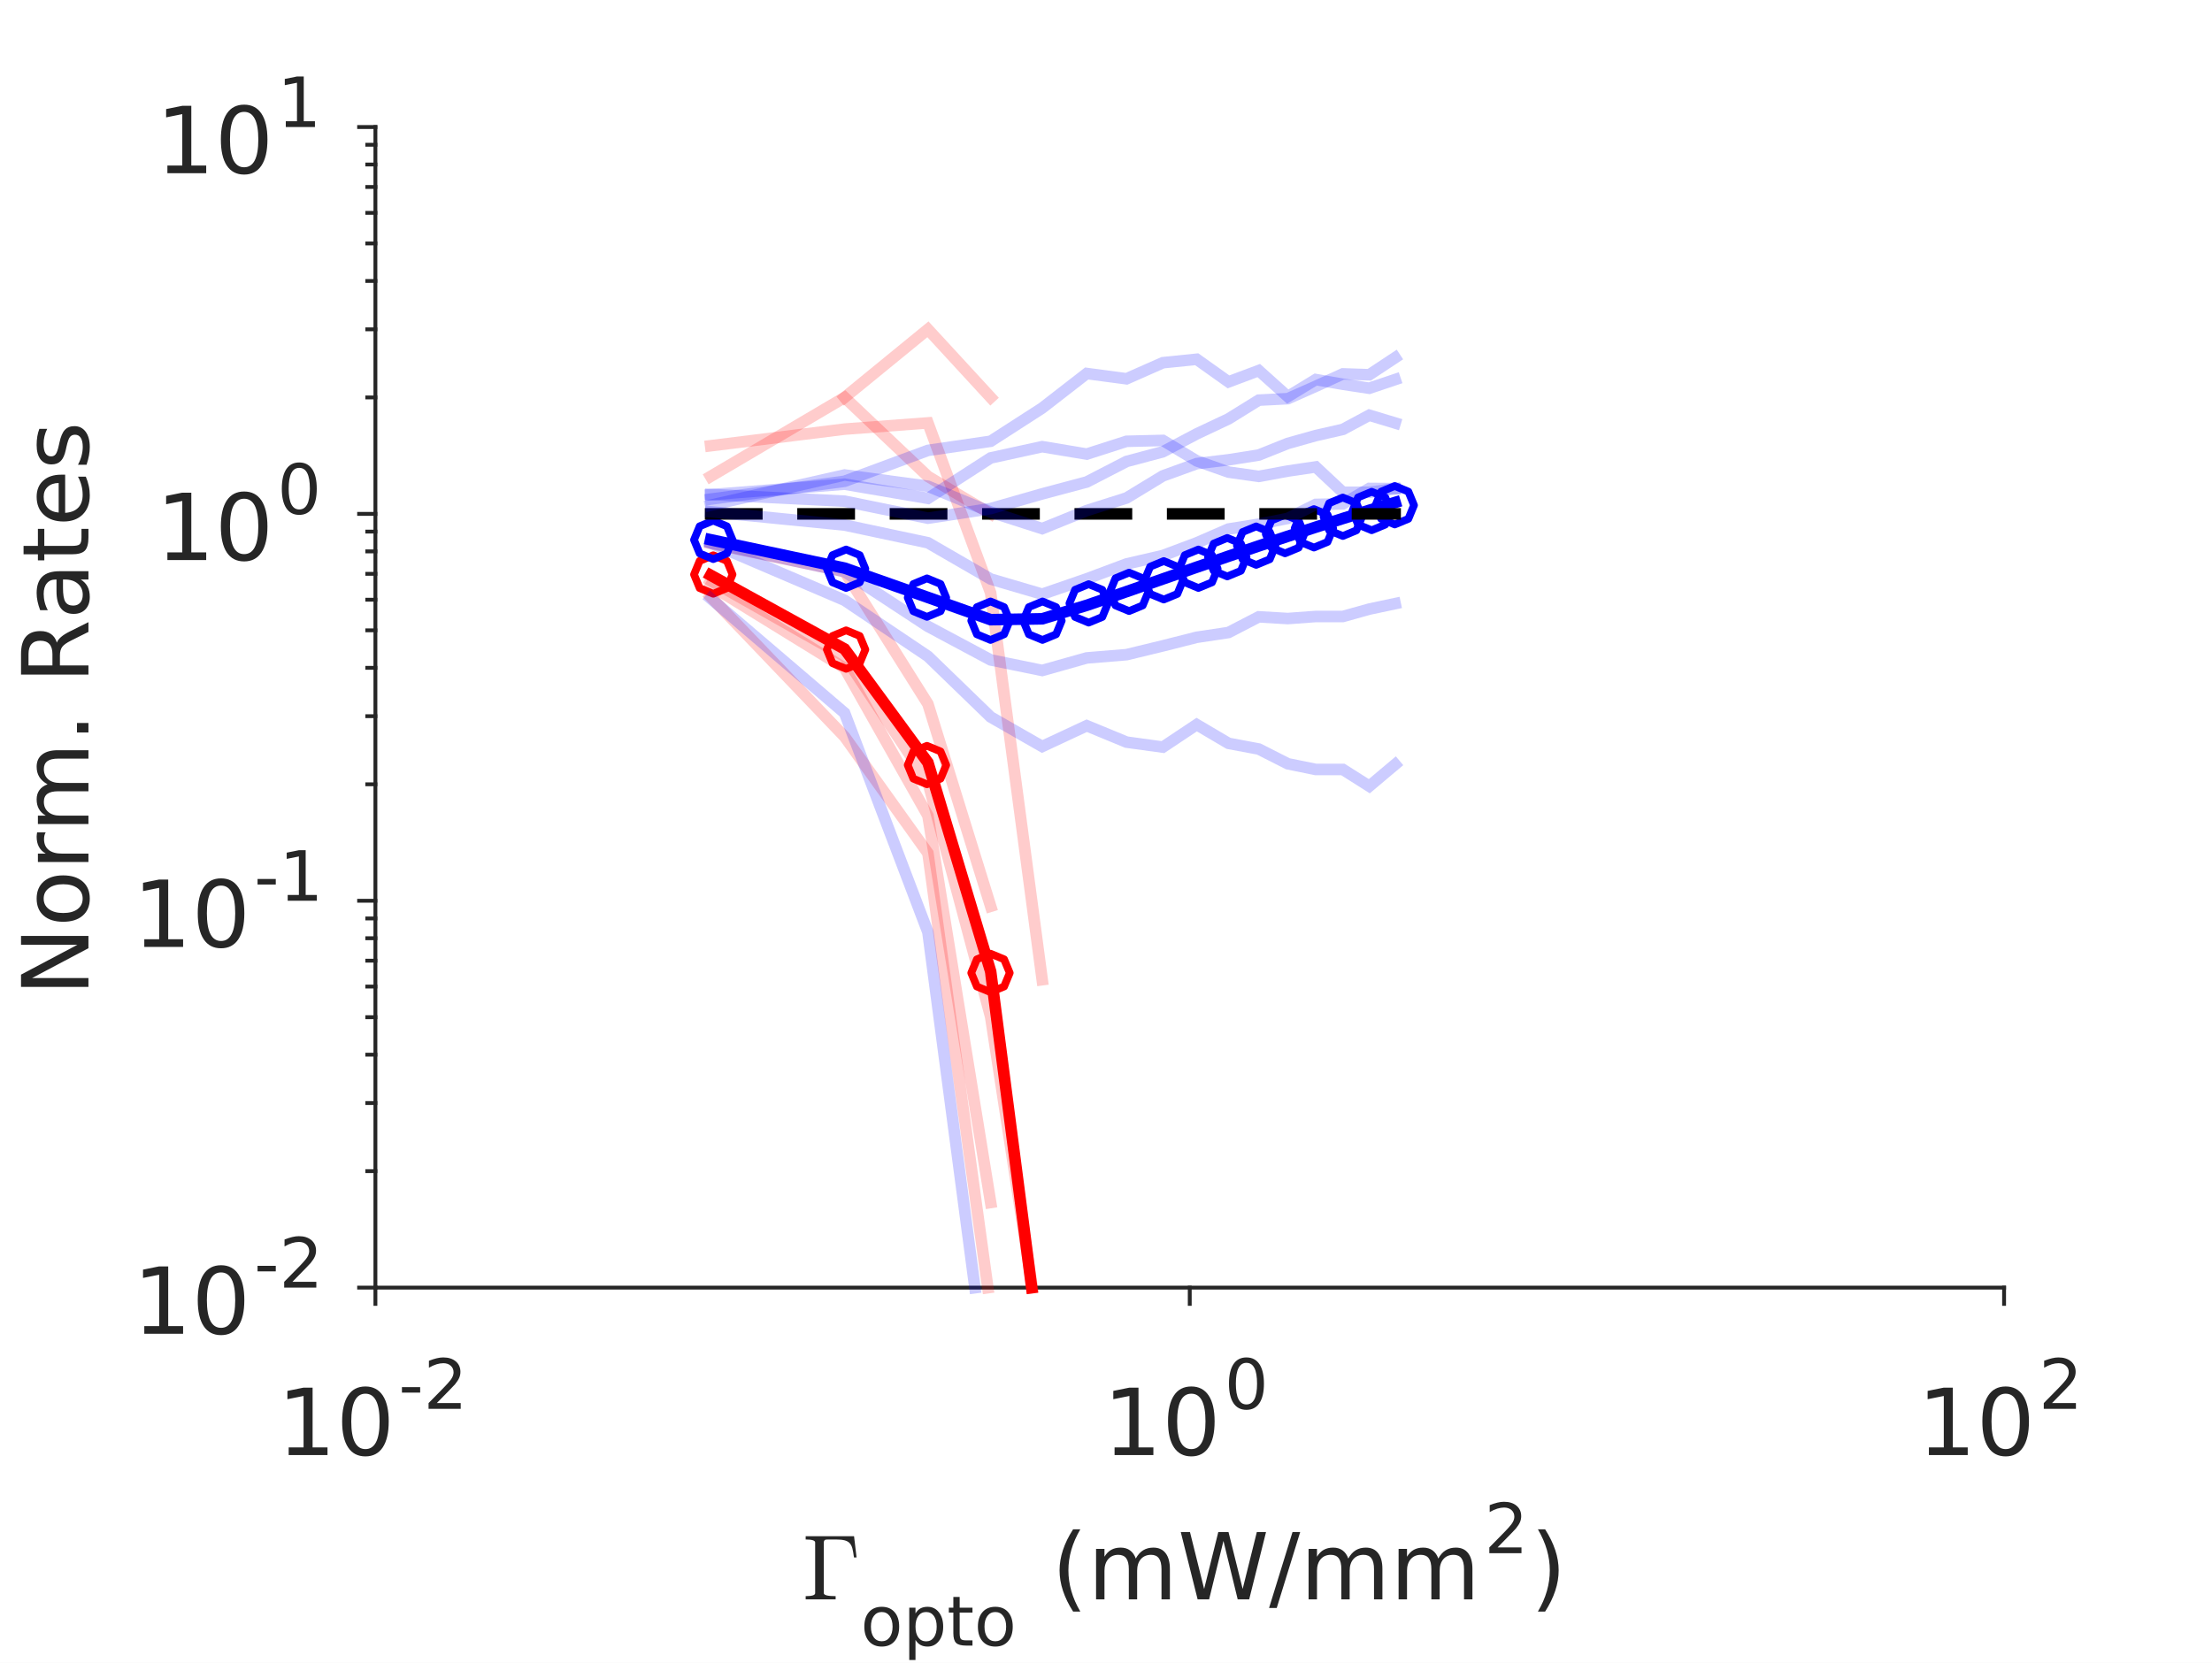 <?xml version="1.0"?>
<!DOCTYPE svg PUBLIC '-//W3C//DTD SVG 1.0//EN'
          'http://www.w3.org/TR/2001/REC-SVG-20010904/DTD/svg10.dtd'>
<svg xmlns:xlink="http://www.w3.org/1999/xlink" style="fill-opacity:1; color-rendering:auto; color-interpolation:auto; stroke:black; text-rendering:auto; stroke-linecap:square; stroke-miterlimit:10; stroke-opacity:1; shape-rendering:auto; fill:black; stroke-dasharray:none; font-weight:normal; stroke-width:1; font-family:'Dialog'; font-style:normal; stroke-linejoin:miter; font-size:12px; stroke-dashoffset:0; image-rendering:auto;" width="383" height="288" xmlns="http://www.w3.org/2000/svg"
><rect width="100%" height="100%" fill="#333333" stroke="none"/><!--Generated by the Batik Graphics2D SVG Generator--><defs id="genericDefs"
  /><g
  ><defs id="defs1"
    ><clipPath clipPathUnits="userSpaceOnUse" id="clipPath1"
      ><path d="M0 0 L383 0 L383 288 L0 288 L0 0 Z"
      /></clipPath
    ></defs
    ><g style="fill:white; stroke:white;"
    ><rect x="0" y="0" width="383" style="clip-path:url(#clipPath1); stroke:none;" height="288"
    /></g
    ><g style="fill:white; text-rendering:optimizeSpeed; color-rendering:optimizeSpeed; image-rendering:optimizeSpeed; shape-rendering:crispEdges; color-interpolation:sRGB; stroke:white;"
    ><rect x="0" width="383" height="288" y="0" style="stroke:none;"
      /><path style="stroke:none;" d="M65 223 L347 223 L347 22 L65 22 Z"
    /></g
    ><g style="fill:rgb(38,38,38); text-rendering:geometricPrecision; color-rendering:optimizeQuality; image-rendering:optimizeQuality; stroke-linejoin:round; color-interpolation:linearRGB; stroke:rgb(38,38,38); stroke-width:0.667;"
    ><line y2="223" style="fill:none;" x1="65" x2="347" y1="223"
      /><line y2="225.82" style="fill:none;" x1="65" x2="65" y1="223"
      /><line y2="225.82" style="fill:none;" x1="206" x2="206" y1="223"
      /><line y2="225.82" style="fill:none;" x1="347" x2="347" y1="223"
    /></g
    ><g transform="translate(48,252)" style="font-size:16px; fill:rgb(38,38,38); text-rendering:geometricPrecision; color-rendering:optimizeQuality; image-rendering:optimizeQuality; font-family:'SansSerif'; color-interpolation:linearRGB; stroke:rgb(38,38,38);"
    ><path style="stroke:none;" d="M1.984 -1.328 L4.562 -1.328 L4.562 -10.234 L1.766 -9.672 L1.766 -11.109 L4.547 -11.672 L6.125 -11.672 L6.125 -1.328 L8.703 -1.328 L8.703 0 L1.984 0 L1.984 -1.328 ZM15.273 -10.625 Q14.055 -10.625 13.438 -9.43 Q12.82 -8.234 12.82 -5.828 Q12.82 -3.422 13.438 -2.227 Q14.055 -1.031 15.273 -1.031 Q16.492 -1.031 17.109 -2.227 Q17.727 -3.422 17.727 -5.828 Q17.727 -8.234 17.109 -9.43 Q16.492 -10.625 15.273 -10.625 ZM15.273 -11.875 Q17.227 -11.875 18.266 -10.328 Q19.305 -8.781 19.305 -5.828 Q19.305 -2.875 18.266 -1.32 Q17.227 0.234 15.273 0.234 Q13.305 0.234 12.273 -1.32 Q11.242 -2.875 11.242 -5.828 Q11.242 -8.781 12.273 -10.328 Q13.305 -11.875 15.273 -11.875 Z"
    /></g
    ><g transform="translate(69,244)" style="fill:rgb(38,38,38); text-rendering:geometricPrecision; color-rendering:optimizeQuality; image-rendering:optimizeQuality; font-family:'SansSerif'; color-interpolation:linearRGB; stroke:rgb(38,38,38);"
    ><path style="stroke:none;" d="M0.594 -3.766 L3.75 -3.766 L3.75 -2.812 L0.594 -2.812 L0.594 -3.766 ZM6.627 -1 L10.768 -1 L10.768 0 L5.205 0 L5.205 -1 Q5.877 -1.688 7.041 -2.867 Q8.205 -4.047 8.502 -4.391 Q9.08 -5.016 9.307 -5.461 Q9.533 -5.906 9.533 -6.328 Q9.533 -7.031 9.041 -7.469 Q8.549 -7.906 7.768 -7.906 Q7.205 -7.906 6.588 -7.719 Q5.971 -7.531 5.268 -7.125 L5.268 -8.328 Q5.986 -8.609 6.604 -8.758 Q7.221 -8.906 7.736 -8.906 Q9.096 -8.906 9.908 -8.227 Q10.721 -7.547 10.721 -6.406 Q10.721 -5.875 10.518 -5.391 Q10.315 -4.906 9.783 -4.25 Q9.627 -4.078 8.846 -3.266 Q8.065 -2.453 6.627 -1 Z"
    /></g
    ><g transform="translate(191,252)" style="font-size:16px; fill:rgb(38,38,38); text-rendering:geometricPrecision; color-rendering:optimizeQuality; image-rendering:optimizeQuality; font-family:'SansSerif'; color-interpolation:linearRGB; stroke:rgb(38,38,38);"
    ><path style="stroke:none;" d="M1.984 -1.328 L4.562 -1.328 L4.562 -10.234 L1.766 -9.672 L1.766 -11.109 L4.547 -11.672 L6.125 -11.672 L6.125 -1.328 L8.703 -1.328 L8.703 0 L1.984 0 L1.984 -1.328 ZM15.273 -10.625 Q14.055 -10.625 13.438 -9.43 Q12.82 -8.234 12.82 -5.828 Q12.82 -3.422 13.438 -2.227 Q14.055 -1.031 15.273 -1.031 Q16.492 -1.031 17.109 -2.227 Q17.727 -3.422 17.727 -5.828 Q17.727 -8.234 17.109 -9.43 Q16.492 -10.625 15.273 -10.625 ZM15.273 -11.875 Q17.227 -11.875 18.266 -10.328 Q19.305 -8.781 19.305 -5.828 Q19.305 -2.875 18.266 -1.32 Q17.227 0.234 15.273 0.234 Q13.305 0.234 12.273 -1.32 Q11.242 -2.875 11.242 -5.828 Q11.242 -8.781 12.273 -10.328 Q13.305 -11.875 15.273 -11.875 Z"
    /></g
    ><g transform="translate(212,244)" style="fill:rgb(38,38,38); text-rendering:geometricPrecision; color-rendering:optimizeQuality; image-rendering:optimizeQuality; font-family:'SansSerif'; color-interpolation:linearRGB; stroke:rgb(38,38,38);"
    ><path style="stroke:none;" d="M3.812 -7.969 Q2.906 -7.969 2.445 -7.07 Q1.984 -6.172 1.984 -4.359 Q1.984 -2.562 2.445 -1.664 Q2.906 -0.766 3.812 -0.766 Q4.734 -0.766 5.195 -1.664 Q5.656 -2.562 5.656 -4.359 Q5.656 -6.172 5.195 -7.07 Q4.734 -7.969 3.812 -7.969 ZM3.812 -8.906 Q5.281 -8.906 6.062 -7.742 Q6.844 -6.578 6.844 -4.359 Q6.844 -2.156 6.062 -0.992 Q5.281 0.172 3.812 0.172 Q2.344 0.172 1.57 -0.992 Q0.797 -2.156 0.797 -4.359 Q0.797 -6.578 1.57 -7.742 Q2.344 -8.906 3.812 -8.906 Z"
    /></g
    ><g transform="translate(332,252)" style="font-size:16px; fill:rgb(38,38,38); text-rendering:geometricPrecision; color-rendering:optimizeQuality; image-rendering:optimizeQuality; font-family:'SansSerif'; color-interpolation:linearRGB; stroke:rgb(38,38,38);"
    ><path style="stroke:none;" d="M1.984 -1.328 L4.562 -1.328 L4.562 -10.234 L1.766 -9.672 L1.766 -11.109 L4.547 -11.672 L6.125 -11.672 L6.125 -1.328 L8.703 -1.328 L8.703 0 L1.984 0 L1.984 -1.328 ZM15.273 -10.625 Q14.055 -10.625 13.438 -9.43 Q12.82 -8.234 12.82 -5.828 Q12.82 -3.422 13.438 -2.227 Q14.055 -1.031 15.273 -1.031 Q16.492 -1.031 17.109 -2.227 Q17.727 -3.422 17.727 -5.828 Q17.727 -8.234 17.109 -9.43 Q16.492 -10.625 15.273 -10.625 ZM15.273 -11.875 Q17.227 -11.875 18.266 -10.328 Q19.305 -8.781 19.305 -5.828 Q19.305 -2.875 18.266 -1.32 Q17.227 0.234 15.273 0.234 Q13.305 0.234 12.273 -1.32 Q11.242 -2.875 11.242 -5.828 Q11.242 -8.781 12.273 -10.328 Q13.305 -11.875 15.273 -11.875 Z"
    /></g
    ><g transform="translate(353,244)" style="fill:rgb(38,38,38); text-rendering:geometricPrecision; color-rendering:optimizeQuality; image-rendering:optimizeQuality; font-family:'SansSerif'; color-interpolation:linearRGB; stroke:rgb(38,38,38);"
    ><path style="stroke:none;" d="M2.297 -1 L6.438 -1 L6.438 0 L0.875 0 L0.875 -1 Q1.547 -1.688 2.711 -2.867 Q3.875 -4.047 4.172 -4.391 Q4.75 -5.016 4.977 -5.461 Q5.203 -5.906 5.203 -6.328 Q5.203 -7.031 4.711 -7.469 Q4.219 -7.906 3.438 -7.906 Q2.875 -7.906 2.258 -7.719 Q1.641 -7.531 0.938 -7.125 L0.938 -8.328 Q1.656 -8.609 2.273 -8.758 Q2.891 -8.906 3.406 -8.906 Q4.766 -8.906 5.578 -8.227 Q6.391 -7.547 6.391 -6.406 Q6.391 -5.875 6.188 -5.391 Q5.984 -4.906 5.453 -4.25 Q5.297 -4.078 4.516 -3.266 Q3.734 -2.453 2.297 -1 Z"
    /></g
    ><g transform="translate(139,277)" style="font-size:16px; fill:rgb(38,38,38); text-rendering:geometricPrecision; color-rendering:optimizeQuality; image-rendering:optimizeQuality; font-family:'mwb_cmr10'; color-interpolation:linearRGB; stroke:rgb(38,38,38);"
    ><path style="stroke:none;" d="M0.5 0 L0.5 -0.562 Q2.141 -0.562 2.141 -1.078 L2.141 -9.859 Q2.141 -10.375 0.5 -10.375 L0.5 -10.938 L8.875 -10.938 L9.312 -7.266 L8.859 -7.266 Q8.734 -8.281 8.586 -8.836 Q8.438 -9.391 8.125 -9.734 Q7.812 -10.078 7.25 -10.227 Q6.688 -10.375 5.688 -10.375 L4.453 -10.375 Q4.156 -10.375 4 -10.352 Q3.844 -10.328 3.742 -10.211 Q3.641 -10.094 3.641 -9.859 L3.641 -1.078 Q3.641 -0.562 5.688 -0.562 L5.688 0 L0.5 0 Z"
    /></g
    ><g transform="translate(149,285)" style="fill:rgb(38,38,38); text-rendering:geometricPrecision; color-rendering:optimizeQuality; image-rendering:optimizeQuality; font-family:'SansSerif'; color-interpolation:linearRGB; stroke:rgb(38,38,38);"
    ><path style="stroke:none;" d="M3.672 -5.812 Q2.812 -5.812 2.305 -5.133 Q1.797 -4.453 1.797 -3.281 Q1.797 -2.094 2.297 -1.422 Q2.797 -0.75 3.672 -0.75 Q4.531 -0.75 5.039 -1.43 Q5.547 -2.109 5.547 -3.281 Q5.547 -4.438 5.039 -5.125 Q4.531 -5.812 3.672 -5.812 ZM3.672 -6.719 Q5.078 -6.719 5.883 -5.805 Q6.688 -4.891 6.688 -3.281 Q6.688 -1.672 5.883 -0.75 Q5.078 0.172 3.672 0.172 Q2.266 0.172 1.461 -0.75 Q0.656 -1.672 0.656 -3.281 Q0.656 -4.891 1.461 -5.805 Q2.266 -6.719 3.672 -6.719 ZM9.514 -0.984 L9.514 2.5 L8.435 2.5 L8.435 -6.562 L9.514 -6.562 L9.514 -5.562 Q9.857 -6.156 10.373 -6.438 Q10.889 -6.719 11.607 -6.719 Q12.81 -6.719 13.56 -5.773 Q14.31 -4.828 14.31 -3.281 Q14.31 -1.734 13.56 -0.781 Q12.81 0.172 11.607 0.172 Q10.889 0.172 10.373 -0.117 Q9.857 -0.406 9.514 -0.984 ZM13.185 -3.281 Q13.185 -4.469 12.693 -5.141 Q12.201 -5.812 11.357 -5.812 Q10.498 -5.812 10.006 -5.141 Q9.514 -4.469 9.514 -3.281 Q9.514 -2.094 10.006 -1.414 Q10.498 -0.734 11.357 -0.734 Q12.201 -0.734 12.693 -1.414 Q13.185 -2.094 13.185 -3.281 ZM17.162 -8.422 L17.162 -6.562 L19.381 -6.562 L19.381 -5.719 L17.162 -5.719 L17.162 -2.156 Q17.162 -1.359 17.381 -1.133 Q17.6 -0.906 18.271 -0.906 L19.381 -0.906 L19.381 0 L18.271 0 Q17.021 0 16.545 -0.469 Q16.068 -0.938 16.068 -2.156 L16.068 -5.719 L15.287 -5.719 L15.287 -6.562 L16.068 -6.562 L16.068 -8.422 L17.162 -8.422 ZM23.336 -5.812 Q22.477 -5.812 21.969 -5.133 Q21.461 -4.453 21.461 -3.281 Q21.461 -2.094 21.961 -1.422 Q22.461 -0.75 23.336 -0.75 Q24.195 -0.75 24.703 -1.43 Q25.211 -2.109 25.211 -3.281 Q25.211 -4.438 24.703 -5.125 Q24.195 -5.812 23.336 -5.812 ZM23.336 -6.719 Q24.742 -6.719 25.547 -5.805 Q26.352 -4.891 26.352 -3.281 Q26.352 -1.672 25.547 -0.75 Q24.742 0.172 23.336 0.172 Q21.93 0.172 21.125 -0.75 Q20.32 -1.672 20.32 -3.281 Q20.32 -4.891 21.125 -5.805 Q21.93 -6.719 23.336 -6.719 Z"
    /></g
    ><g transform="translate(177,277)" style="font-size:16px; fill:rgb(38,38,38); text-rendering:geometricPrecision; color-rendering:optimizeQuality; image-rendering:optimizeQuality; font-family:'SansSerif'; color-interpolation:linearRGB; stroke:rgb(38,38,38);"
    ><path style="stroke:none;" d="M10.055 -12.141 Q9.008 -10.344 8.5 -8.586 Q7.992 -6.828 7.992 -5.031 Q7.992 -3.219 8.5 -1.445 Q9.008 0.328 10.055 2.109 L8.805 2.109 Q7.633 0.281 7.047 -1.5 Q6.461 -3.281 6.461 -5.031 Q6.461 -6.766 7.039 -8.531 Q7.617 -10.297 8.805 -12.141 L10.055 -12.141 ZM19.656 -7.078 Q20.188 -8.047 20.938 -8.508 Q21.688 -8.969 22.703 -8.969 Q24.078 -8.969 24.82 -8.008 Q25.562 -7.047 25.562 -5.281 L25.562 0 L24.109 0 L24.109 -5.234 Q24.109 -6.5 23.664 -7.109 Q23.219 -7.719 22.312 -7.719 Q21.188 -7.719 20.539 -6.977 Q19.891 -6.234 19.891 -4.953 L19.891 0 L18.453 0 L18.453 -5.234 Q18.453 -6.5 18.008 -7.109 Q17.562 -7.719 16.625 -7.719 Q15.531 -7.719 14.883 -6.969 Q14.234 -6.219 14.234 -4.953 L14.234 0 L12.781 0 L12.781 -8.75 L14.234 -8.75 L14.234 -7.391 Q14.719 -8.203 15.406 -8.586 Q16.094 -8.969 17.047 -8.969 Q18 -8.969 18.664 -8.484 Q19.328 -8 19.656 -7.078 ZM27.445 -11.672 L29.039 -11.672 L31.492 -1.812 L33.945 -11.672 L35.711 -11.672 L38.164 -1.812 L40.617 -11.672 L42.211 -11.672 L39.289 0 L37.305 0 L34.836 -10.125 L32.352 0 L30.367 0 L27.445 -11.672 ZM46.797 -11.672 L48.125 -11.672 L44.062 1.484 L42.734 1.484 L46.797 -11.672 ZM56.453 -7.078 Q56.984 -8.047 57.734 -8.508 Q58.484 -8.969 59.5 -8.969 Q60.875 -8.969 61.617 -8.008 Q62.359 -7.047 62.359 -5.281 L62.359 0 L60.906 0 L60.906 -5.234 Q60.906 -6.5 60.461 -7.109 Q60.016 -7.719 59.109 -7.719 Q57.984 -7.719 57.336 -6.977 Q56.688 -6.234 56.688 -4.953 L56.688 0 L55.25 0 L55.25 -5.234 Q55.25 -6.5 54.805 -7.109 Q54.359 -7.719 53.422 -7.719 Q52.328 -7.719 51.68 -6.969 Q51.031 -6.219 51.031 -4.953 L51.031 0 L49.578 0 L49.578 -8.75 L51.031 -8.75 L51.031 -7.391 Q51.516 -8.203 52.203 -8.586 Q52.891 -8.969 53.844 -8.969 Q54.797 -8.969 55.461 -8.484 Q56.125 -8 56.453 -7.078 ZM72.039 -7.078 Q72.57 -8.047 73.32 -8.508 Q74.07 -8.969 75.086 -8.969 Q76.461 -8.969 77.203 -8.008 Q77.945 -7.047 77.945 -5.281 L77.945 0 L76.492 0 L76.492 -5.234 Q76.492 -6.5 76.047 -7.109 Q75.602 -7.719 74.695 -7.719 Q73.57 -7.719 72.922 -6.977 Q72.273 -6.234 72.273 -4.953 L72.273 0 L70.836 0 L70.836 -5.234 Q70.836 -6.5 70.391 -7.109 Q69.945 -7.719 69.008 -7.719 Q67.914 -7.719 67.266 -6.969 Q66.617 -6.219 66.617 -4.953 L66.617 0 L65.164 0 L65.164 -8.75 L66.617 -8.75 L66.617 -7.391 Q67.102 -8.203 67.789 -8.586 Q68.477 -8.969 69.43 -8.969 Q70.383 -8.969 71.047 -8.484 Q71.711 -8 72.039 -7.078 Z"
    /></g
    ><g transform="translate(257,269)" style="fill:rgb(38,38,38); text-rendering:geometricPrecision; color-rendering:optimizeQuality; image-rendering:optimizeQuality; font-family:'SansSerif'; color-interpolation:linearRGB; stroke:rgb(38,38,38);"
    ><path style="stroke:none;" d="M2.297 -1 L6.438 -1 L6.438 0 L0.875 0 L0.875 -1 Q1.547 -1.688 2.711 -2.867 Q3.875 -4.047 4.172 -4.391 Q4.75 -5.016 4.977 -5.461 Q5.203 -5.906 5.203 -6.328 Q5.203 -7.031 4.711 -7.469 Q4.219 -7.906 3.438 -7.906 Q2.875 -7.906 2.258 -7.719 Q1.641 -7.531 0.938 -7.125 L0.938 -8.328 Q1.656 -8.609 2.273 -8.758 Q2.891 -8.906 3.406 -8.906 Q4.766 -8.906 5.578 -8.227 Q6.391 -7.547 6.391 -6.406 Q6.391 -5.875 6.188 -5.391 Q5.984 -4.906 5.453 -4.25 Q5.297 -4.078 4.516 -3.266 Q3.734 -2.453 2.297 -1 Z"
    /></g
    ><g transform="translate(265,277)" style="font-size:16px; fill:rgb(38,38,38); text-rendering:geometricPrecision; color-rendering:optimizeQuality; image-rendering:optimizeQuality; font-family:'SansSerif'; color-interpolation:linearRGB; stroke:rgb(38,38,38);"
    ><path style="stroke:none;" d="M1.281 -12.141 L2.531 -12.141 Q3.703 -10.297 4.289 -8.531 Q4.875 -6.766 4.875 -5.031 Q4.875 -3.281 4.289 -1.5 Q3.703 0.281 2.531 2.109 L1.281 2.109 Q2.328 0.328 2.836 -1.445 Q3.344 -3.219 3.344 -5.031 Q3.344 -6.828 2.836 -8.586 Q2.328 -10.344 1.281 -12.141 Z"
    /></g
    ><g style="fill:rgb(38,38,38); text-rendering:geometricPrecision; color-rendering:optimizeQuality; image-rendering:optimizeQuality; stroke-linejoin:round; color-interpolation:linearRGB; stroke:rgb(38,38,38); stroke-width:0.667;"
    ><line y2="22" style="fill:none;" x1="65" x2="65" y1="223"
      /><line y2="223" style="fill:none;" x1="65" x2="62.18" y1="223"
      /><line y2="156" style="fill:none;" x1="65" x2="62.18" y1="156"
      /><line y2="89" style="fill:none;" x1="65" x2="62.18" y1="89"
      /><line y2="22" style="fill:none;" x1="65" x2="62.18" y1="22"
      /><line y2="202.831" style="fill:none;" x1="65" x2="63.59" y1="202.831"
      /><line y2="191.033" style="fill:none;" x1="65" x2="63.59" y1="191.033"
      /><line y2="182.662" style="fill:none;" x1="65" x2="63.59" y1="182.662"
      /><line y2="176.169" style="fill:none;" x1="65" x2="63.59" y1="176.169"
      /><line y2="170.864" style="fill:none;" x1="65" x2="63.59" y1="170.864"
      /><line y2="166.378" style="fill:none;" x1="65" x2="63.59" y1="166.378"
      /><line y2="162.493" style="fill:none;" x1="65" x2="63.59" y1="162.493"
      /><line y2="159.066" style="fill:none;" x1="65" x2="63.59" y1="159.066"
      /><line y2="135.831" style="fill:none;" x1="65" x2="63.59" y1="135.831"
      /><line y2="124.033" style="fill:none;" x1="65" x2="63.59" y1="124.033"
      /><line y2="115.662" style="fill:none;" x1="65" x2="63.59" y1="115.662"
      /><line y2="109.169" style="fill:none;" x1="65" x2="63.59" y1="109.169"
      /><line y2="103.864" style="fill:none;" x1="65" x2="63.59" y1="103.864"
      /><line y2="99.378" style="fill:none;" x1="65" x2="63.59" y1="99.378"
      /><line y2="95.493" style="fill:none;" x1="65" x2="63.59" y1="95.493"
      /><line y2="92.066" style="fill:none;" x1="65" x2="63.59" y1="92.066"
      /><line y2="68.831" style="fill:none;" x1="65" x2="63.59" y1="68.831"
      /><line y2="57.033" style="fill:none;" x1="65" x2="63.59" y1="57.033"
      /><line y2="48.662" style="fill:none;" x1="65" x2="63.59" y1="48.662"
      /><line y2="42.169" style="fill:none;" x1="65" x2="63.59" y1="42.169"
      /><line y2="36.864" style="fill:none;" x1="65" x2="63.59" y1="36.864"
      /><line y2="32.378" style="fill:none;" x1="65" x2="63.59" y1="32.378"
      /><line y2="28.493" style="fill:none;" x1="65" x2="63.59" y1="28.493"
      /><line y2="25.066" style="fill:none;" x1="65" x2="63.59" y1="25.066"
    /></g
    ><g transform="translate(23,231)" style="font-size:16px; fill:rgb(38,38,38); text-rendering:geometricPrecision; color-rendering:optimizeQuality; image-rendering:optimizeQuality; font-family:'SansSerif'; color-interpolation:linearRGB; stroke:rgb(38,38,38);"
    ><path style="stroke:none;" d="M1.984 -1.328 L4.562 -1.328 L4.562 -10.234 L1.766 -9.672 L1.766 -11.109 L4.547 -11.672 L6.125 -11.672 L6.125 -1.328 L8.703 -1.328 L8.703 0 L1.984 0 L1.984 -1.328 ZM15.273 -10.625 Q14.055 -10.625 13.438 -9.43 Q12.82 -8.234 12.82 -5.828 Q12.82 -3.422 13.438 -2.227 Q14.055 -1.031 15.273 -1.031 Q16.492 -1.031 17.109 -2.227 Q17.727 -3.422 17.727 -5.828 Q17.727 -8.234 17.109 -9.43 Q16.492 -10.625 15.273 -10.625 ZM15.273 -11.875 Q17.227 -11.875 18.266 -10.328 Q19.305 -8.781 19.305 -5.828 Q19.305 -2.875 18.266 -1.32 Q17.227 0.234 15.273 0.234 Q13.305 0.234 12.273 -1.32 Q11.242 -2.875 11.242 -5.828 Q11.242 -8.781 12.273 -10.328 Q13.305 -11.875 15.273 -11.875 Z"
    /></g
    ><g transform="translate(44,223)" style="fill:rgb(38,38,38); text-rendering:geometricPrecision; color-rendering:optimizeQuality; image-rendering:optimizeQuality; font-family:'SansSerif'; color-interpolation:linearRGB; stroke:rgb(38,38,38);"
    ><path style="stroke:none;" d="M0.594 -3.766 L3.75 -3.766 L3.75 -2.812 L0.594 -2.812 L0.594 -3.766 ZM6.627 -1 L10.768 -1 L10.768 0 L5.205 0 L5.205 -1 Q5.877 -1.688 7.041 -2.867 Q8.205 -4.047 8.502 -4.391 Q9.08 -5.016 9.307 -5.461 Q9.533 -5.906 9.533 -6.328 Q9.533 -7.031 9.041 -7.469 Q8.549 -7.906 7.768 -7.906 Q7.205 -7.906 6.588 -7.719 Q5.971 -7.531 5.268 -7.125 L5.268 -8.328 Q5.986 -8.609 6.604 -8.758 Q7.221 -8.906 7.736 -8.906 Q9.096 -8.906 9.908 -8.227 Q10.721 -7.547 10.721 -6.406 Q10.721 -5.875 10.518 -5.391 Q10.315 -4.906 9.783 -4.25 Q9.627 -4.078 8.846 -3.266 Q8.065 -2.453 6.627 -1 Z"
    /></g
    ><g transform="translate(23,164)" style="font-size:16px; fill:rgb(38,38,38); text-rendering:geometricPrecision; color-rendering:optimizeQuality; image-rendering:optimizeQuality; font-family:'SansSerif'; color-interpolation:linearRGB; stroke:rgb(38,38,38);"
    ><path style="stroke:none;" d="M1.984 -1.328 L4.562 -1.328 L4.562 -10.234 L1.766 -9.672 L1.766 -11.109 L4.547 -11.672 L6.125 -11.672 L6.125 -1.328 L8.703 -1.328 L8.703 0 L1.984 0 L1.984 -1.328 ZM15.273 -10.625 Q14.055 -10.625 13.438 -9.43 Q12.82 -8.234 12.82 -5.828 Q12.82 -3.422 13.438 -2.227 Q14.055 -1.031 15.273 -1.031 Q16.492 -1.031 17.109 -2.227 Q17.727 -3.422 17.727 -5.828 Q17.727 -8.234 17.109 -9.43 Q16.492 -10.625 15.273 -10.625 ZM15.273 -11.875 Q17.227 -11.875 18.266 -10.328 Q19.305 -8.781 19.305 -5.828 Q19.305 -2.875 18.266 -1.32 Q17.227 0.234 15.273 0.234 Q13.305 0.234 12.273 -1.32 Q11.242 -2.875 11.242 -5.828 Q11.242 -8.781 12.273 -10.328 Q13.305 -11.875 15.273 -11.875 Z"
    /></g
    ><g transform="translate(44,156)" style="fill:rgb(38,38,38); text-rendering:geometricPrecision; color-rendering:optimizeQuality; image-rendering:optimizeQuality; font-family:'SansSerif'; color-interpolation:linearRGB; stroke:rgb(38,38,38);"
    ><path style="stroke:none;" d="M0.594 -3.766 L3.75 -3.766 L3.75 -2.812 L0.594 -2.812 L0.594 -3.766 ZM5.814 -1 L7.752 -1 L7.752 -7.672 L5.643 -7.25 L5.643 -8.328 L7.736 -8.75 L8.924 -8.75 L8.924 -1 L10.861 -1 L10.861 0 L5.814 0 L5.814 -1 Z"
    /></g
    ><g transform="translate(27,97)" style="font-size:16px; fill:rgb(38,38,38); text-rendering:geometricPrecision; color-rendering:optimizeQuality; image-rendering:optimizeQuality; font-family:'SansSerif'; color-interpolation:linearRGB; stroke:rgb(38,38,38);"
    ><path style="stroke:none;" d="M1.984 -1.328 L4.562 -1.328 L4.562 -10.234 L1.766 -9.672 L1.766 -11.109 L4.547 -11.672 L6.125 -11.672 L6.125 -1.328 L8.703 -1.328 L8.703 0 L1.984 0 L1.984 -1.328 ZM15.273 -10.625 Q14.055 -10.625 13.438 -9.43 Q12.82 -8.234 12.82 -5.828 Q12.82 -3.422 13.438 -2.227 Q14.055 -1.031 15.273 -1.031 Q16.492 -1.031 17.109 -2.227 Q17.727 -3.422 17.727 -5.828 Q17.727 -8.234 17.109 -9.43 Q16.492 -10.625 15.273 -10.625 ZM15.273 -11.875 Q17.227 -11.875 18.266 -10.328 Q19.305 -8.781 19.305 -5.828 Q19.305 -2.875 18.266 -1.32 Q17.227 0.234 15.273 0.234 Q13.305 0.234 12.273 -1.32 Q11.242 -2.875 11.242 -5.828 Q11.242 -8.781 12.273 -10.328 Q13.305 -11.875 15.273 -11.875 Z"
    /></g
    ><g transform="translate(48,89)" style="fill:rgb(38,38,38); text-rendering:geometricPrecision; color-rendering:optimizeQuality; image-rendering:optimizeQuality; font-family:'SansSerif'; color-interpolation:linearRGB; stroke:rgb(38,38,38);"
    ><path style="stroke:none;" d="M3.812 -7.969 Q2.906 -7.969 2.445 -7.07 Q1.984 -6.172 1.984 -4.359 Q1.984 -2.562 2.445 -1.664 Q2.906 -0.766 3.812 -0.766 Q4.734 -0.766 5.195 -1.664 Q5.656 -2.562 5.656 -4.359 Q5.656 -6.172 5.195 -7.07 Q4.734 -7.969 3.812 -7.969 ZM3.812 -8.906 Q5.281 -8.906 6.062 -7.742 Q6.844 -6.578 6.844 -4.359 Q6.844 -2.156 6.062 -0.992 Q5.281 0.172 3.812 0.172 Q2.344 0.172 1.57 -0.992 Q0.797 -2.156 0.797 -4.359 Q0.797 -6.578 1.57 -7.742 Q2.344 -8.906 3.812 -8.906 Z"
    /></g
    ><g transform="translate(27,30)" style="font-size:16px; fill:rgb(38,38,38); text-rendering:geometricPrecision; color-rendering:optimizeQuality; image-rendering:optimizeQuality; font-family:'SansSerif'; color-interpolation:linearRGB; stroke:rgb(38,38,38);"
    ><path style="stroke:none;" d="M1.984 -1.328 L4.562 -1.328 L4.562 -10.234 L1.766 -9.672 L1.766 -11.109 L4.547 -11.672 L6.125 -11.672 L6.125 -1.328 L8.703 -1.328 L8.703 0 L1.984 0 L1.984 -1.328 ZM15.273 -10.625 Q14.055 -10.625 13.438 -9.43 Q12.82 -8.234 12.82 -5.828 Q12.82 -3.422 13.438 -2.227 Q14.055 -1.031 15.273 -1.031 Q16.492 -1.031 17.109 -2.227 Q17.727 -3.422 17.727 -5.828 Q17.727 -8.234 17.109 -9.43 Q16.492 -10.625 15.273 -10.625 ZM15.273 -11.875 Q17.227 -11.875 18.266 -10.328 Q19.305 -8.781 19.305 -5.828 Q19.305 -2.875 18.266 -1.32 Q17.227 0.234 15.273 0.234 Q13.305 0.234 12.273 -1.32 Q11.242 -2.875 11.242 -5.828 Q11.242 -8.781 12.273 -10.328 Q13.305 -11.875 15.273 -11.875 Z"
    /></g
    ><g transform="translate(48,22)" style="fill:rgb(38,38,38); text-rendering:geometricPrecision; color-rendering:optimizeQuality; image-rendering:optimizeQuality; font-family:'SansSerif'; color-interpolation:linearRGB; stroke:rgb(38,38,38);"
    ><path style="stroke:none;" d="M1.484 -1 L3.422 -1 L3.422 -7.672 L1.312 -7.25 L1.312 -8.328 L3.406 -8.75 L4.594 -8.75 L4.594 -1 L6.531 -1 L6.531 0 L1.484 0 L1.484 -1 Z"
    /></g
    ><g transform="translate(19.313,122.5) rotate(-90)" style="font-size:16px; fill:rgb(38,38,38); text-rendering:geometricPrecision; color-rendering:optimizeQuality; image-rendering:optimizeQuality; font-family:'SansSerif'; color-interpolation:linearRGB; stroke:rgb(38,38,38);"
    ><path style="stroke:none;" d="M-48.422 -15.672 L-46.297 -15.672 L-41.125 -5.906 L-41.125 -15.672 L-39.594 -15.672 L-39.594 -4 L-41.719 -4 L-46.891 -13.766 L-46.891 -4 L-48.422 -4 L-48.422 -15.672 ZM-33.125 -11.75 Q-34.281 -11.75 -34.953 -10.844 Q-35.625 -9.938 -35.625 -8.375 Q-35.625 -6.797 -34.961 -5.898 Q-34.297 -5 -33.125 -5 Q-31.984 -5 -31.312 -5.906 Q-30.641 -6.812 -30.641 -8.375 Q-30.641 -9.922 -31.312 -10.836 Q-31.984 -11.75 -33.125 -11.75 ZM-33.125 -12.969 Q-31.25 -12.969 -30.18 -11.75 Q-29.109 -10.531 -29.109 -8.375 Q-29.109 -6.219 -30.18 -4.992 Q-31.25 -3.766 -33.125 -3.766 Q-35.016 -3.766 -36.078 -4.992 Q-37.141 -6.219 -37.141 -8.375 Q-37.141 -10.531 -36.078 -11.75 Q-35.016 -12.969 -33.125 -12.969 ZM-21.664 -11.406 Q-21.898 -11.547 -22.188 -11.617 Q-22.477 -11.688 -22.82 -11.688 Q-24.039 -11.688 -24.688 -10.891 Q-25.336 -10.094 -25.336 -8.609 L-25.336 -4 L-26.789 -4 L-26.789 -12.75 L-25.336 -12.75 L-25.336 -11.391 Q-24.883 -12.188 -24.156 -12.578 Q-23.43 -12.969 -22.398 -12.969 Q-22.242 -12.969 -22.062 -12.945 Q-21.883 -12.922 -21.664 -12.891 L-21.664 -11.406 ZM-13.336 -11.078 Q-12.805 -12.047 -12.055 -12.508 Q-11.305 -12.969 -10.289 -12.969 Q-8.914 -12.969 -8.172 -12.008 Q-7.43 -11.047 -7.43 -9.281 L-7.43 -4 L-8.883 -4 L-8.883 -9.234 Q-8.883 -10.5 -9.328 -11.109 Q-9.773 -11.719 -10.68 -11.719 Q-11.805 -11.719 -12.453 -10.977 Q-13.102 -10.234 -13.102 -8.953 L-13.102 -4 L-14.539 -4 L-14.539 -9.234 Q-14.539 -10.5 -14.984 -11.109 Q-15.43 -11.719 -16.367 -11.719 Q-17.461 -11.719 -18.109 -10.969 Q-18.758 -10.219 -18.758 -8.953 L-18.758 -4 L-20.211 -4 L-20.211 -12.75 L-18.758 -12.75 L-18.758 -11.391 Q-18.273 -12.203 -17.586 -12.586 Q-16.898 -12.969 -15.945 -12.969 Q-14.992 -12.969 -14.328 -12.484 Q-13.664 -12 -13.336 -11.078 ZM-4.359 -5.984 L-2.719 -5.984 L-2.719 -4 L-4.359 -4 L-4.359 -5.984 ZM11.203 -9.469 Q11.703 -9.297 12.188 -8.734 Q12.672 -8.172 13.156 -7.188 L14.75 -4 L13.062 -4 L11.562 -7 Q10.984 -8.172 10.445 -8.555 Q9.906 -8.938 8.969 -8.938 L7.25 -8.938 L7.25 -4 L5.672 -4 L5.672 -15.672 L9.234 -15.672 Q11.234 -15.672 12.219 -14.836 Q13.203 -14 13.203 -12.312 Q13.203 -11.203 12.688 -10.477 Q12.172 -9.75 11.203 -9.469 ZM7.25 -14.375 L7.25 -10.234 L9.234 -10.234 Q10.375 -10.234 10.953 -10.758 Q11.531 -11.281 11.531 -12.312 Q11.531 -13.328 10.953 -13.852 Q10.375 -14.375 9.234 -14.375 L7.25 -14.375 ZM20.695 -8.406 Q18.961 -8.406 18.289 -8.008 Q17.617 -7.609 17.617 -6.641 Q17.617 -5.875 18.117 -5.43 Q18.617 -4.984 19.492 -4.984 Q20.68 -4.984 21.406 -5.828 Q22.133 -6.672 22.133 -8.078 L22.133 -8.406 L20.695 -8.406 ZM23.57 -9 L23.57 -4 L22.133 -4 L22.133 -5.328 Q21.633 -4.531 20.898 -4.148 Q20.164 -3.766 19.102 -3.766 Q17.758 -3.766 16.969 -4.523 Q16.18 -5.281 16.18 -6.547 Q16.18 -8.031 17.164 -8.781 Q18.148 -9.531 20.117 -9.531 L22.133 -9.531 L22.133 -9.672 Q22.133 -10.656 21.477 -11.203 Q20.82 -11.75 19.648 -11.75 Q18.898 -11.75 18.188 -11.57 Q17.477 -11.391 16.82 -11.031 L16.82 -12.359 Q17.602 -12.656 18.344 -12.812 Q19.086 -12.969 19.789 -12.969 Q21.695 -12.969 22.633 -11.984 Q23.57 -11 23.57 -9 ZM27.953 -15.234 L27.953 -12.75 L30.906 -12.75 L30.906 -11.641 L27.953 -11.641 L27.953 -6.891 Q27.953 -5.812 28.242 -5.508 Q28.531 -5.203 29.438 -5.203 L30.906 -5.203 L30.906 -4 L29.438 -4 Q27.766 -4 27.133 -4.625 Q26.5 -5.25 26.5 -6.891 L26.5 -11.641 L25.453 -11.641 L25.453 -12.75 L26.5 -12.75 L26.5 -15.234 L27.953 -15.234 ZM40.289 -8.734 L40.289 -8.031 L33.68 -8.031 Q33.773 -6.547 34.57 -5.773 Q35.367 -5 36.805 -5 Q37.633 -5 38.406 -5.203 Q39.18 -5.406 39.945 -5.812 L39.945 -4.453 Q39.18 -4.125 38.367 -3.945 Q37.555 -3.766 36.711 -3.766 Q34.617 -3.766 33.398 -4.992 Q32.18 -6.219 32.18 -8.297 Q32.18 -10.438 33.336 -11.703 Q34.492 -12.969 36.461 -12.969 Q38.227 -12.969 39.258 -11.828 Q40.289 -10.688 40.289 -8.734 ZM38.852 -9.156 Q38.836 -10.344 38.188 -11.047 Q37.539 -11.75 36.477 -11.75 Q35.273 -11.75 34.555 -11.07 Q33.836 -10.391 33.727 -9.156 L38.852 -9.156 ZM48.227 -12.5 L48.227 -11.141 Q47.617 -11.453 46.961 -11.609 Q46.305 -11.766 45.602 -11.766 Q44.523 -11.766 43.992 -11.438 Q43.461 -11.109 43.461 -10.453 Q43.461 -9.953 43.844 -9.664 Q44.227 -9.375 45.383 -9.125 L45.867 -9.016 Q47.398 -8.688 48.047 -8.086 Q48.695 -7.484 48.695 -6.422 Q48.695 -5.203 47.727 -4.484 Q46.758 -3.766 45.07 -3.766 Q44.367 -3.766 43.609 -3.906 Q42.852 -4.047 42.008 -4.328 L42.008 -5.812 Q42.805 -5.391 43.578 -5.188 Q44.352 -4.984 45.102 -4.984 Q46.117 -4.984 46.664 -5.328 Q47.211 -5.672 47.211 -6.312 Q47.211 -6.891 46.82 -7.203 Q46.43 -7.516 45.086 -7.812 L44.586 -7.922 Q43.258 -8.203 42.664 -8.789 Q42.07 -9.375 42.07 -10.391 Q42.07 -11.625 42.945 -12.297 Q43.82 -12.969 45.43 -12.969 Q46.227 -12.969 46.93 -12.852 Q47.633 -12.734 48.227 -12.5 Z"
    /></g
    ><g style="fill:red; text-rendering:geometricPrecision; color-rendering:optimizeQuality; image-rendering:optimizeQuality; color-interpolation:linearRGB; stroke:red; stroke-width:2;"
    ><path d="M123.043 99.628 L146.239 112.403 L160.667 132.065 L171.528 168.258 L178.634 223.02" style="fill:none; fill-rule:evenodd;"
      /><path style="fill:none; stroke-width:1.333; fill-rule:evenodd; stroke-linejoin:round; stroke-linecap:butt;" d="M126.833 99.5 L125.857 97.143 L123.5 96.167 L121.143 97.143 L120.167 99.5 L121.143 101.857 L123.5 102.833 L125.857 101.857 Z"
      /><path style="fill:none; stroke-width:1.333; fill-rule:evenodd; stroke-linejoin:round; stroke-linecap:butt;" d="M149.833 112.5 L148.857 110.143 L146.5 109.167 L144.143 110.143 L143.167 112.5 L144.143 114.857 L146.5 115.833 L148.857 114.857 Z"
      /><path style="fill:none; stroke-width:1.333; fill-rule:evenodd; stroke-linejoin:round; stroke-linecap:butt;" d="M163.833 132.5 L162.857 130.143 L160.5 129.167 L158.143 130.143 L157.167 132.5 L158.143 134.857 L160.5 135.833 L162.857 134.857 Z"
      /><path style="fill:none; stroke-width:1.333; fill-rule:evenodd; stroke-linejoin:round; stroke-linecap:butt;" d="M174.833 168.5 L173.857 166.143 L171.5 165.167 L169.143 166.143 L168.167 168.5 L169.143 170.857 L171.5 171.833 L173.857 170.857 Z"
    /></g
    ><g style="fill-opacity:0.2; fill:rgb(255,0,0); text-rendering:geometricPrecision; color-rendering:optimizeQuality; image-rendering:optimizeQuality; color-interpolation:linearRGB; stroke:rgb(255,0,0); stroke-width:2; stroke-opacity:0.2;"
    ><path d="M123.043 103.353 L146.239 127.589 L160.667 147.758 L171.04 223.02" style="fill:none; fill-rule:evenodd;"
      /><path d="M123.043 100.567 L146.239 113.677 L160.667 135.436 L171.528 176.103 L178.75 223.02" style="fill:none; fill-rule:evenodd;"
      /><path d="M146.239 68.831 L160.667 57.033 L171.528 68.831" style="fill:none; fill-rule:evenodd;"
      /><path d="M123.043 101.416 L146.239 115.71 L160.667 141.265 L171.528 208.265" style="fill:none; fill-rule:evenodd;"
      /><path d="M123.043 94.118 L146.239 98.979 L160.667 121.921 L171.528 156.954" style="fill:none; fill-rule:evenodd;"
      /><path d="M123.043 77.202 L146.239 74.319 L160.667 73.241 L171.528 102.676 L180.452 169.676" style="fill:none; fill-rule:evenodd;"
      /><path d="M123.043 82.507 L146.239 68.831 L160.667 82.507 L171.528 89" style="fill:none; fill-rule:evenodd;"
    /></g
    ><g style="fill:blue; text-rendering:geometricPrecision; color-rendering:optimizeQuality; image-rendering:optimizeQuality; color-interpolation:linearRGB; stroke:blue; stroke-width:2;"
    ><path d="M123.043 93.476 L146.239 98.391 L160.667 103.469 L171.528 107.323 L180.452 107.172 L188.165 104.835 L195.055 102.462 L201.351 100.267 L207.204 98.23 L212.714 96.332 L217.952 94.552 L222.974 92.878 L227.817 91.297 L232.514 89.798 L237.089 88.375 L241.561 87.019" style="fill:none; fill-rule:evenodd;"
      /><path style="fill:none; stroke-width:1.333; fill-rule:evenodd; stroke-linejoin:round; stroke-linecap:butt;" d="M126.833 93.5 L125.857 91.143 L123.5 90.167 L121.143 91.143 L120.167 93.5 L121.143 95.857 L123.5 96.833 L125.857 95.857 Z"
      /><path style="fill:none; stroke-width:1.333; fill-rule:evenodd; stroke-linejoin:round; stroke-linecap:butt;" d="M149.833 98.5 L148.857 96.143 L146.5 95.167 L144.143 96.143 L143.167 98.5 L144.143 100.857 L146.5 101.833 L148.857 100.857 Z"
      /><path style="fill:none; stroke-width:1.333; fill-rule:evenodd; stroke-linejoin:round; stroke-linecap:butt;" d="M163.833 103.5 L162.857 101.143 L160.5 100.167 L158.143 101.143 L157.167 103.5 L158.143 105.857 L160.5 106.833 L162.857 105.857 Z"
      /><path style="fill:none; stroke-width:1.333; fill-rule:evenodd; stroke-linejoin:round; stroke-linecap:butt;" d="M174.833 107.5 L173.857 105.143 L171.5 104.167 L169.143 105.143 L168.167 107.5 L169.143 109.857 L171.5 110.833 L173.857 109.857 Z"
      /><path style="fill:none; stroke-width:1.333; fill-rule:evenodd; stroke-linejoin:round; stroke-linecap:butt;" d="M183.833 107.5 L182.857 105.143 L180.5 104.167 L178.143 105.143 L177.167 107.5 L178.143 109.857 L180.5 110.833 L182.857 109.857 Z"
      /><path style="fill:none; stroke-width:1.333; fill-rule:evenodd; stroke-linejoin:round; stroke-linecap:butt;" d="M191.833 104.5 L190.857 102.143 L188.5 101.167 L186.143 102.143 L185.167 104.5 L186.143 106.857 L188.5 107.833 L190.857 106.857 Z"
      /><path style="fill:none; stroke-width:1.333; fill-rule:evenodd; stroke-linejoin:round; stroke-linecap:butt;" d="M198.833 102.5 L197.857 100.143 L195.5 99.167 L193.143 100.143 L192.167 102.5 L193.143 104.857 L195.5 105.833 L197.857 104.857 Z"
      /><path style="fill:none; stroke-width:1.333; fill-rule:evenodd; stroke-linejoin:round; stroke-linecap:butt;" d="M204.833 100.5 L203.857 98.143 L201.5 97.167 L199.143 98.143 L198.167 100.5 L199.143 102.857 L201.5 103.833 L203.857 102.857 Z"
      /><path style="fill:none; stroke-width:1.333; fill-rule:evenodd; stroke-linejoin:round; stroke-linecap:butt;" d="M210.833 98.5 L209.857 96.143 L207.5 95.167 L205.143 96.143 L204.167 98.5 L205.143 100.857 L207.5 101.833 L209.857 100.857 Z"
      /><path style="fill:none; stroke-width:1.333; fill-rule:evenodd; stroke-linejoin:round; stroke-linecap:butt;" d="M215.833 96.5 L214.857 94.143 L212.5 93.167 L210.143 94.143 L209.167 96.5 L210.143 98.857 L212.5 99.833 L214.857 98.857 Z"
      /><path style="fill:none; stroke-width:1.333; fill-rule:evenodd; stroke-linejoin:round; stroke-linecap:butt;" d="M220.833 94.5 L219.857 92.143 L217.5 91.167 L215.143 92.143 L214.167 94.5 L215.143 96.857 L217.5 97.833 L219.857 96.857 Z"
      /><path style="fill:none; stroke-width:1.333; fill-rule:evenodd; stroke-linejoin:round; stroke-linecap:butt;" d="M225.833 92.5 L224.857 90.143 L222.5 89.167 L220.143 90.143 L219.167 92.5 L220.143 94.857 L222.5 95.833 L224.857 94.857 Z"
      /><path style="fill:none; stroke-width:1.333; fill-rule:evenodd; stroke-linejoin:round; stroke-linecap:butt;" d="M230.833 91.5 L229.857 89.143 L227.5 88.167 L225.143 89.143 L224.167 91.5 L225.143 93.857 L227.5 94.833 L229.857 93.857 Z"
      /><path style="fill:none; stroke-width:1.333; fill-rule:evenodd; stroke-linejoin:round; stroke-linecap:butt;" d="M235.833 89.5 L234.857 87.143 L232.5 86.167 L230.143 87.143 L229.167 89.5 L230.143 91.857 L232.5 92.833 L234.857 91.857 Z"
      /><path style="fill:none; stroke-width:1.333; fill-rule:evenodd; stroke-linejoin:round; stroke-linecap:butt;" d="M240.833 88.5 L239.857 86.143 L237.5 85.167 L235.143 86.143 L234.167 88.5 L235.143 90.857 L237.5 91.833 L239.857 90.857 Z"
      /><path style="fill:none; stroke-width:1.333; fill-rule:evenodd; stroke-linejoin:round; stroke-linecap:butt;" d="M244.833 87.5 L243.857 85.143 L241.5 84.167 L239.143 85.143 L238.167 87.5 L239.143 89.857 L241.5 90.833 L243.857 89.857 Z"
    /></g
    ><g style="stroke-linecap:butt; text-rendering:geometricPrecision; color-rendering:optimizeQuality; image-rendering:optimizeQuality; stroke-linejoin:bevel; stroke-dasharray:8,8; color-interpolation:linearRGB; stroke-width:2; stroke-miterlimit:1;"
    ><path d="M123.043 89 L146.239 89 L160.667 89 L171.528 89 L180.452 89 L188.165 89 L195.055 89 L201.351 89 L207.204 89 L212.714 89 L217.952 89 L222.974 89 L227.817 89 L232.514 89 L237.089 89 L241.561 89" style="fill:none; fill-rule:evenodd;"
    /></g
    ><g style="fill-opacity:0.2; fill:rgb(0,0,255); text-rendering:geometricPrecision; color-rendering:optimizeQuality; image-rendering:optimizeQuality; color-interpolation:linearRGB; stroke:rgb(0,0,255); stroke-width:2; stroke-opacity:0.2;"
    ><path d="M123.043 85.637 L146.239 86.799 L160.667 89.746 L171.528 88.085 L180.452 85.534 L188.165 83.476 L195.055 79.921 L201.351 78.24 L207.204 75.145 L212.714 72.545 L217.952 69.3 L222.974 69.045 L227.817 66.901 L232.514 64.752 L237.089 64.904 L241.561 61.946" style="fill:none; fill-rule:evenodd;"
      /><path d="M123.043 94.043 L146.239 103.965 L160.667 113.664 L171.528 124.179 L180.452 129.283 L188.165 125.686 L195.055 128.527 L201.351 129.393 L207.204 125.494 L212.714 128.741 L217.952 129.724 L222.974 132.276 L227.817 133.263 L232.514 133.263 L237.089 136.162 L241.561 132.398" style="fill:none; fill-rule:evenodd;"
      /><path d="M123.043 103.653 L146.239 123.486 L160.667 161.449 L168.802 223.02" style="fill:none; fill-rule:evenodd;"
      /><path d="M123.043 86.443 L146.239 83.35 L160.667 78.005 L171.528 76.421 L180.452 70.669 L188.165 64.687 L195.055 65.602 L201.351 62.817 L207.204 62.219 L212.714 66.139 L217.952 64.176 L222.974 68.683 L227.817 65.736 L232.514 66.548 L237.089 67.242 L241.561 65.736" style="fill:none; fill-rule:evenodd;"
      /><path d="M123.043 85.677 L146.239 83.852 L160.667 86.312 L171.528 79.31 L180.452 77.359 L188.165 78.645 L195.055 76.43 L201.351 76.278 L207.204 79.819 L212.714 81.766 L217.952 82.507 L222.974 81.583 L227.817 80.865 L232.514 85.262 L237.089 85.262 L241.561 84.649" style="fill:none; fill-rule:evenodd;"
      /><path d="M123.043 88.631 L146.239 90.931 L160.667 94 L171.528 100.284 L180.452 102.907 L188.165 100.247 L195.055 97.671 L201.351 96.209 L207.204 94.015 L212.714 91.623 L217.952 90.781 L222.974 89.778 L227.817 87.358 L232.514 87.262 L237.089 84.591 L241.561 84.624" style="fill:none; fill-rule:evenodd;"
      /><path d="M123.043 94.026 L146.239 99.014 L160.667 108.483 L171.528 114.291 L180.452 116.117 L188.165 113.946 L195.055 113.381 L201.351 111.855 L207.204 110.372 L212.714 109.543 L217.952 106.829 L222.974 107.128 L227.817 106.769 L232.514 106.769 L237.089 105.49 L241.561 104.539" style="fill:none; fill-rule:evenodd;"
      /><path d="M123.043 87.498 L146.239 82.264 L160.667 84.213 L171.528 88.681 L180.452 91.549 L188.165 88.428 L195.055 86.244 L201.351 82.417 L207.204 80.294 L212.714 79.635 L217.952 78.808 L222.974 76.798 L227.817 75.437 L232.514 74.368 L237.089 71.911 L241.561 73.263" style="fill:none; fill-rule:evenodd;"
    /></g
  ></g
></svg
>
